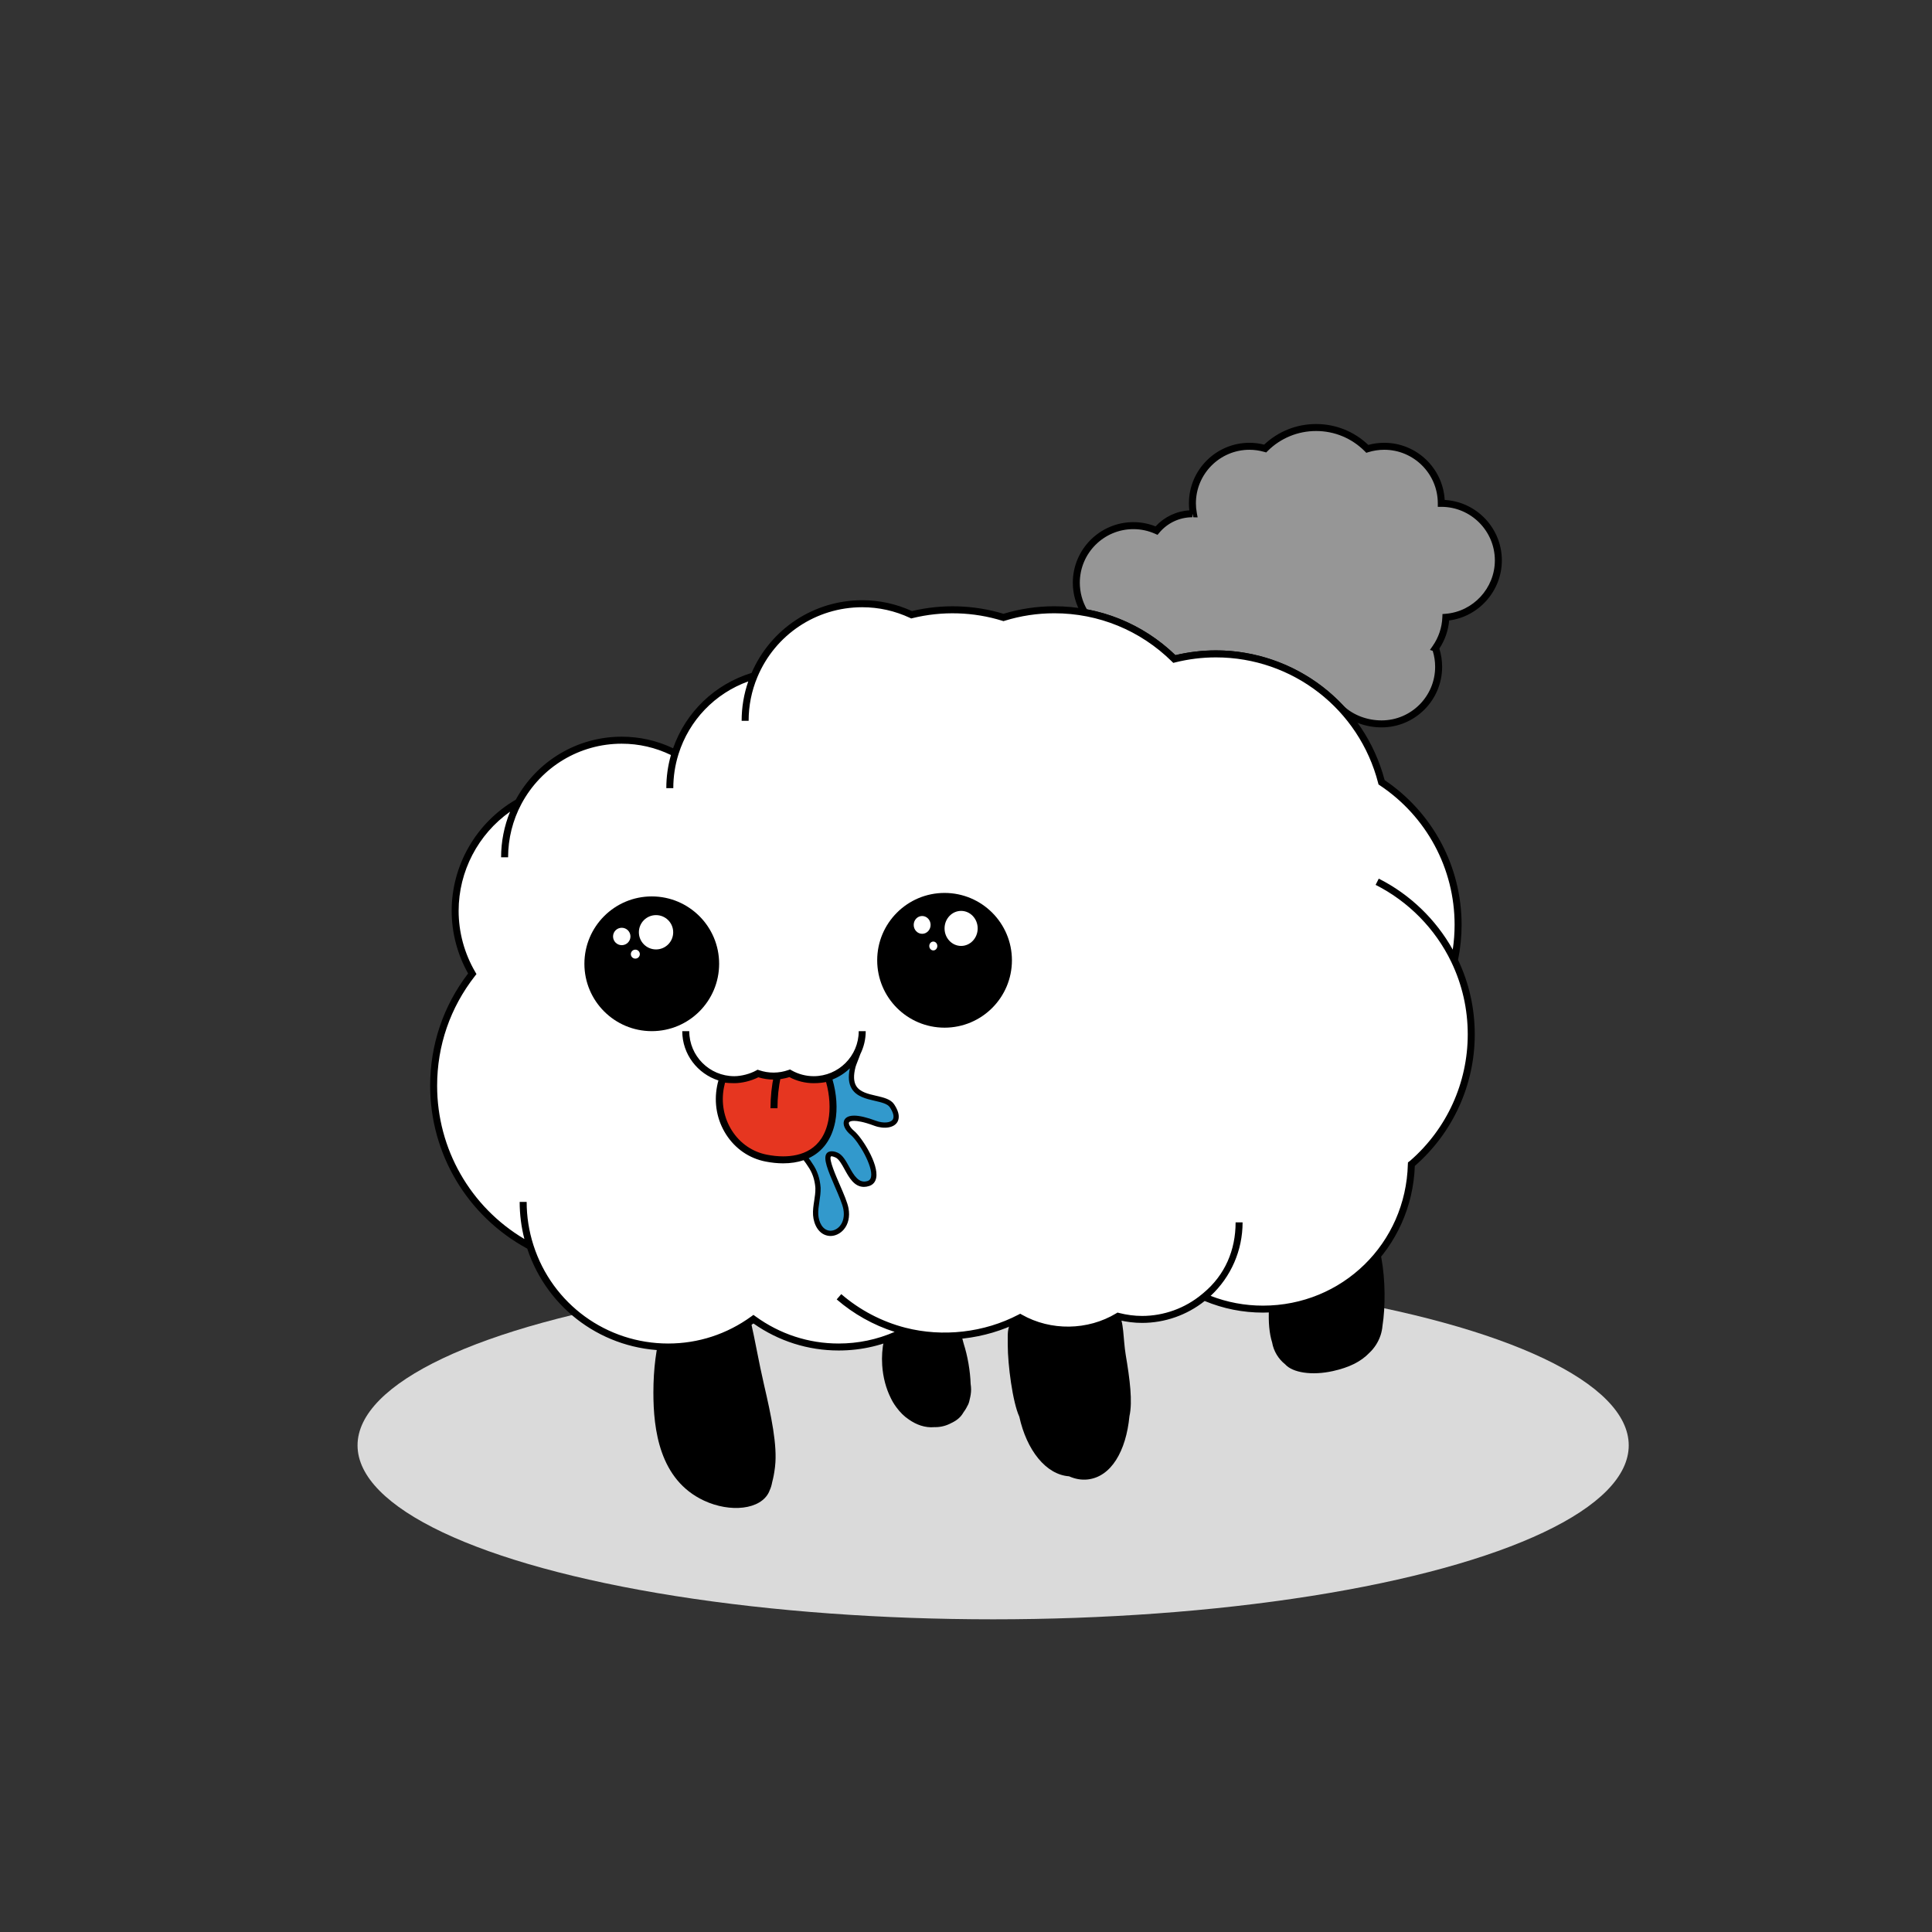 <svg version="1.1" xmlns="http://www.w3.org/2000/svg" xmlns:xlink="http://www.w3.org/1999/xlink" x="0px" y="0px" width="500px" height="500px" viewBox="0 0 500 500" enable-background="new 0 0 500 500" xml:space="preserve">

<rect x="0" y="0" width="500" height="500" fill="#333333" stroke="none"/>

<style>
    
body {
  display: flex;
  justify-content: center;
}

.sheep {
	height:500px;
	animation-name: bounce;
	animation-duration: 1s;
	animation-iteration-count: infinite;
}

.shadow {
	animation-name: scale;
	animation-duration: 1s;
	animation-iteration-count: infinite;
  animation-play-state: running;
  animation-timing-function: ease-in-out;
  /*edited: changed transform-origin from 50% 50% to center to match the 'ground'*/      
  transform-origin:center;
}
/*edited: adjusted the % and gave it ease-in-out*/  
@keyframes bounce {
	30% {
    animation-timing-function: ease-in-out;
		transform:translateY(-100px);
	}
}

/*edited: scale changed from 0.7 to 0.9*/
@keyframes scale {
  30% {
    transform: scale(0.9);
  }
  60% {
    transform: scale(1);
    
  }
}
</style>

    <ellipse class="shadow" xmlns="http://www.w3.org/2000/svg" fill="#DADADA" cx="257.023" cy="374.06" rx="164.49" ry="45.018"/>
    
    <g class="sheep">
    <g id="FEETS">
        <g id="FEETS_1_">
            <g>
                <path d="M200.54,379.908c0.021-0.135,0.027-0.272,0.046-0.41c0.636-5.443-1.028-13.239-2.854-21.113     c-2.74-11.833-3.926-23.211-6.988-23.98c-1.657-2.592-13.251,3.606-14.586,3.606c-4.066,0-7.061,9.985-7.061,22.392     c0,9.507,1.544,22.548,13.066,27.94c6.783,3.177,14.746,2.409,16.885-2.278c0.046-0.103,0.074-0.207,0.117-0.311     c0.332-0.675,0.537-1.413,0.676-2.172C200.126,382.539,200.363,381.311,200.54,379.908z"/>
            </g>
            <g>
                <path d="M291.327,350.582c-0.674-3.991-0.396-8.76-1.973-10.852c-2.317-10.328-8.349-17.898-15.136-17.152     c-6.806,0.748-12.507,8.266-12.501,18.887c-1.044,3.162-0.911,2.814-0.911,6.651c0,5.065,1.254,14.762,2.99,18.524     c1.91,8.702,6.916,15.002,12.873,15.426c1.551,0.688,3.167,0.998,4.803,0.818c6.082-0.668,9.95-7.309,10.824-16.365     C293.147,362.73,292.415,357.039,291.327,350.582z"/>
            </g>
            <g>
                <path d="M251.199,358.145c-0.049-1.593-0.231-3.384-0.557-5.267c-0.32-1.854-0.744-3.573-1.222-5.062     c-1.644-6.967-6.238-11.895-11.32-11.522c-5.993,0.431-10.376,8.054-9.788,17.024c0.207,3.174,1.015,6.088,2.231,8.511     c0.367,0.78,0.846,1.579,1.427,2.356c0.945,1.303,2.028,2.377,3.206,3.153c1.913,1.358,4.195,2.222,6.641,2.006     c0.033-0.003,0.063-0.01,0.098-0.014c0.046,0.004,0.088,0.014,0.134,0.014c1.537,0,2.969-0.413,4.239-1.112     c1.362-0.635,2.384-1.519,3.008-2.639c0.404-0.544,0.77-1.115,1.062-1.74c0.26-0.39,0.462-0.973,0.607-1.722     c0.208-0.813,0.354-1.646,0.354-2.524C251.319,359.105,251.273,358.622,251.199,358.145z"/>
            </g>
            <g>
                <path d="M357.31,345.499c0.247-0.767,0.406-1.567,0.479-2.396c0.773-4.889,0.747-11.949-0.283-17.475     c-0.104-0.559-0.217-1.113-0.339-1.656c-2.893-13.084-10.442-22.451-17.299-21.174c-6.442,1.201-10.054,11.406-8.793,23.625     c-0.874,2.193-1.604,4.74-2.094,7.499c-0.297,1.671-0.484,3.3-0.572,4.847c-0.19,3.404,0.107,6.422,0.812,8.641     c0.399,2.303,1.643,4.295,3.395,5.693c1.933,2.145,6.891,2.937,12.313,1.737c4.207-0.932,7.245-2.416,9.446-4.715     c1.316-1.235,2.328-2.791,2.907-4.543c0.008-0.019,0.018-0.032,0.023-0.05C357.31,345.521,357.306,345.51,357.31,345.499z"/>
            </g>
        </g>
    </g>
    <g id="TAIL">
        <g id="TAIL_1_">
            <path fill="#969696" d="M347.138,183.403c2.691,2.51,6.449,3.939,10.414,3.939c8.155,0,14.767-6.612,14.767-14.767    c0-1.699-0.286-3.331-0.813-4.85l-0.005-0.002c1.597-2.274,2.574-5.008,2.688-7.971c7.604-0.601,13.587-6.961,13.587-14.72    c0-8.156-6.61-14.768-14.767-14.768c0-8.156-6.611-14.768-14.769-14.768c-1.526,0-3.001,0.232-4.386,0.662    c-3.384-3.406-8.071-5.518-13.253-5.518c-5.14,0-9.794,2.077-13.172,5.436c-1.293-0.37-2.655-0.58-4.066-0.58    c-8.156,0-14.769,6.612-14.769,14.768c0,0.925,0.098,1.828,0.26,2.707c-0.087-0.002-0.171-0.013-0.26-0.013    c-3.731,0-7.068,1.695-9.283,4.357c-1.833-0.817-3.856-1.279-5.994-1.279c-8.155,0-14.767,6.611-14.767,14.768    c0,2.828,0.796,5.469,2.174,7.715c8.958,1.609,16.979,5.902,23.197,12.033c3.446-0.862,7.054-1.326,10.767-1.326    c12.788,0,24.303,5.434,32.379,14.107"/>
            <path d="M357.552,188.247c-4.159,0-8.182-1.524-11.03-4.182l1.233-1.323c2.519,2.349,6.09,3.696,9.797,3.696    c7.644,0,13.861-6.219,13.861-13.863c0-1.415-0.21-2.804-0.627-4.136l-0.721-0.24l0.692-0.995    c1.549-2.206,2.422-4.795,2.523-7.486l0.031-0.804l0.802-0.063c7.151-0.564,12.754-6.635,12.754-13.819    c0-7.644-6.219-13.863-13.861-13.863h-0.904v-0.904c0-7.644-6.219-13.864-13.863-13.864c-1.403,0-2.789,0.209-4.117,0.622    l-0.521,0.163l-0.387-0.389c-3.364-3.386-7.845-5.251-12.612-5.251c-4.729,0-9.179,1.837-12.534,5.172l-0.377,0.375l-0.51-0.146    c-1.266-0.361-2.549-0.545-3.817-0.545c-7.646,0-13.864,6.22-13.864,13.864c0,0.82,0.079,1.652,0.244,2.542l0.203,1.091    l-1.108-0.022l-0.228-0.859l-0.016,0.003v0.843c-3.325,0-6.455,1.469-8.587,4.031l-0.438,0.526l-0.625-0.279    c-1.789-0.796-3.683-1.201-5.627-1.201c-7.645,0-13.861,6.219-13.861,13.863c0,2.429,0.634,4.805,1.836,6.9    c8.648,1.635,16.551,5.724,22.901,11.851c3.437-0.819,6.963-1.234,10.495-1.234c12.479,0,24.521,5.248,33.041,14.396l-1.324,1.232    c-8.178-8.782-19.739-13.819-31.717-13.819c-3.554,0-7.104,0.437-10.548,1.299l-0.493,0.124l-0.36-0.357    c-6.252-6.164-14.107-10.239-22.724-11.787l-0.396-0.072l-0.212-0.346c-1.511-2.46-2.309-5.292-2.309-8.188    c0-8.642,7.029-15.672,15.671-15.672c1.978,0,3.907,0.369,5.743,1.098c2.278-2.467,5.398-3.948,8.741-4.151    c-0.074-0.617-0.111-1.216-0.111-1.813c0-8.642,7.031-15.672,15.673-15.672c1.268,0,2.544,0.161,3.805,0.478    c3.65-3.443,8.4-5.333,13.435-5.333c5.074,0,9.85,1.916,13.508,5.406c1.342-0.366,2.729-0.55,4.131-0.55    c8.347,0,15.189,6.559,15.646,14.792c8.233,0.458,14.792,7.301,14.792,15.647c0,7.857-5.93,14.536-13.638,15.54    c-0.229,2.603-1.099,5.1-2.542,7.286c0.48,1.519,0.724,3.104,0.724,4.717C373.223,181.216,366.193,188.247,357.552,188.247z"/>
        </g>
        <g id="EYES1_1_">
            <g>
                <g>
                    <circle cx="168.677" cy="249.426" r="17.435"/>
                </g>
                <g>
                    <g>
                        <circle fill="#FFFFFF" cx="169.782" cy="241.271" r="4.44"/>
                    </g>
                    <g>
                        <circle fill="#FFFFFF" cx="160.909" cy="242.358" r="2.252"/>
                    </g>
                    <g>
                        <circle fill="#FFFFFF" cx="164.426" cy="246.929" r="1.161"/>
                    </g>
                </g>
            </g>
            <g>
                <g>
                    <circle cx="244.452" cy="248.525" r="17.435"/>
                </g>
                <g>
                    <g>
                        <ellipse fill="#FFFFFF" cx="248.737" cy="240.273" rx="4.286" ry="4.533"/>
                    </g>
                    <g>
                        <ellipse fill="#FFFFFF" cx="238.652" cy="239.365" rx="2.186" ry="2.304"/>
                    </g>
                    <g>
                        <ellipse fill="#FFFFFF" cx="241.539" cy="244.823" rx="1.041" ry="1.145"/>
                    </g>
                </g>
            </g>
        </g>
    </g>
    <g id="BODY">
        <path fill="#FFFFFF" d="M365.259,301.327c-0.527,20.78-17.499,37.475-38.407,37.475c-5.413,0-10.557-1.13-15.229-3.147   c-4.354,3.625-9.95,5.812-16.062,5.812c-2.145,0-4.218-0.297-6.205-0.802c-3.788,2.293-8.216,3.635-12.969,3.635   c-4.502,0-8.718-1.197-12.37-3.273c-5.817,3.049-12.435,4.779-19.457,4.779c-3.617,0-7.128-0.455-10.479-1.318   c-5.118,2.615-10.899,4.119-17.042,4.119c-8.248,0-15.851-2.688-22.045-7.198c-6.194,4.511-13.798,7.198-22.046,7.198   c-16.733,0-30.898-10.953-35.751-26.08c-14.854-7.904-24.97-23.535-24.97-41.539c0-10.934,3.741-20.982,9.997-28.973   c-2.799-4.788-4.43-10.34-4.43-16.288c0-12.047,6.597-22.536,16.359-28.108c5.102-9.55,15.157-16.055,26.738-16.055   c4.989,0,9.685,1.228,13.834,3.364c3.013-9.645,10.725-17.197,20.447-20.029c4.565-10.951,15.368-18.652,27.971-18.652   c4.571,0,8.892,1.041,12.776,2.854c3.401-0.838,6.954-1.291,10.615-1.291c4.585,0,9.005,0.698,13.166,1.992   c4.156-1.294,8.579-1.992,13.162-1.992c12.105,0,23.071,4.867,31.06,12.744c3.446-0.862,7.054-1.326,10.767-1.326   c20.634,0,37.967,14.125,42.863,33.23c11.934,7.926,19.804,21.483,19.804,36.878c0,3.152-0.335,6.225-0.964,9.192   c2.798,5.804,4.366,12.311,4.366,19.184C380.758,281.168,374.74,293.213,365.259,301.327c0.009-0.329,0.05-0.65,0.05-0.981   L365.259,301.327z"/>
        <g>
            <g>
                <path fill="none" stroke="#000000" stroke-miterlimit="10" d="M214.367,278.84"/>
            </g>
            <path fill="#3299CC" d="M222.494,270.848c-0.075,2.111-1.148,2.939-1.732,5.229c-2.521,9.878,7.886,6.879,10.097,10.173    c2.891,4.305-0.526,5.952-4.37,4.52c-8.501-3.168-8.597,0.226-5.878,2.488c2.533,2.109,8.206,11.805,4.146,13.112    c-4.671,1.507-5.426-6.202-8.29-7.386c-5.782-2.391,1.706,9.566,2.487,13.939c0.753,4.221-2.035,6.555-4.295,6.328    c-2.261-0.227-3.392-2.561-3.542-4.747c-0.151-2.261,0.678-4.596,0.603-7.009c-0.151-2.107-0.754-4.145-2.035-5.952    c-0.452-0.754-1.055-1.508-1.583-2.187c0,0,5.643-2.193,7.161-8.777c1.279-5.544-0.271-9.838-0.857-11.62    C214.405,278.96,220.512,277.254,222.494,270.848"/>
            <path d="M231.405,285.795c-0.902-1.344-2.739-1.768-4.685-2.215c-2.051-0.473-4.173-0.962-5.128-2.527    c-0.682-1.119-0.744-2.716-0.191-4.885c0.148-0.578,0.795-2.044,1.261-3.385c0.886-1.784,1.386-3.793,1.386-5.922h-1.81    c0,6.428-5.228,11.656-11.652,11.656c-2.016,0-4.011-0.531-5.771-1.535l-0.358-0.207l-0.392,0.138    c-2.49,0.881-5.123,0.896-7.62,0.053l-0.38-0.129l-0.351,0.196c-1.588,0.889-3.871,1.484-5.68,1.484    c-6.427,0-11.655-5.229-11.655-11.656h-1.809c0,5.986,3.948,11.016,9.359,12.761c-0.127,0.444-0.241,0.901-0.347,1.45    c-0.856,4.391-0.028,8.838,2.331,12.523c2.368,3.7,5.992,6.188,10.207,7.012c1.579,0.308,3.113,0.463,4.562,0.463    c1.955,0,3.722-0.279,5.298-0.81c0.397,0.515,0.793,1.04,1.13,1.599c1.115,1.574,1.759,3.463,1.91,5.582    c0.034,1.11-0.139,2.242-0.308,3.34c-0.187,1.205-0.377,2.457-0.294,3.693c0.171,2.485,1.521,5.112,4.15,5.375    c0.122,0.014,0.246,0.021,0.371,0.021c1.269,0,2.563-0.642,3.462-1.714c1.152-1.377,1.578-3.303,1.199-5.426    c-0.269-1.508-1.236-3.738-2.261-6.1c-1.06-2.441-2.833-6.531-2.318-7.314c0.096-0.145,0.465-0.071,1.166,0.219    c0.891,0.367,1.656,1.76,2.397,3.105c1.167,2.121,2.49,4.525,4.999,4.525c0.436,0,0.893-0.077,1.359-0.229    c0.982-0.315,1.61-1.045,1.816-2.108c0.699-3.611-3.715-10.485-5.736-12.169c-1.005-0.836-1.456-1.748-1.312-2.146    c0.098-0.271,0.595-0.432,1.331-0.432c0.842,0,2.426,0.217,5.188,1.246c2.629,0.98,5.211,0.55,6.052-1.025    C232.719,289.49,232.918,288.049,231.405,285.795z M231.087,289.664c-0.495,0.93-2.433,1.119-4.381,0.393    c-2.371-0.884-4.276-1.332-5.663-1.332c-1.757,0-2.388,0.722-2.606,1.326c-0.381,1.051,0.278,2.449,1.721,3.65    c1.996,1.662,5.81,8.091,5.271,10.869c-0.111,0.578-0.389,0.91-0.9,1.076c-2.266,0.724-3.542-1.459-4.754-3.66    c-0.893-1.623-1.736-3.156-3.068-3.707c-1.621-0.672-2.511-0.182-2.817,0.289c-0.854,1.304,0.264,4.119,2.208,8.601    c0.949,2.187,1.929,4.447,2.17,5.796c0.307,1.723-0.013,3.256-0.903,4.318c-0.701,0.841-1.712,1.3-2.656,1.217    c-1.844-0.184-2.802-2.202-2.934-4.118c-0.071-1.085,0.101-2.208,0.282-3.396c0.177-1.157,0.361-2.353,0.321-3.613    c-0.171-2.398-0.898-4.518-2.129-6.253c-0.283-0.472-0.622-0.937-0.958-1.382c3.599-1.669,5.975-4.871,6.863-9.43    c0.647-3.316,0.367-7.257-0.707-10.935c1.689-0.659,3.211-1.652,4.493-2.89c-0.468,2.222-0.31,3.953,0.494,5.272    c1.25,2.054,3.764,2.634,5.982,3.144c1.676,0.387,3.258,0.752,3.861,1.649C231.165,287.873,231.452,288.979,231.087,289.664z"/>
            <path fill="#E63620" d="M187.637,280.2c-0.102,0.366-0.189,0.75-0.278,1.217c-0.768,3.933-0.028,7.912,2.078,11.204    c2.099,3.279,5.306,5.484,9.029,6.21c1.465,0.286,2.883,0.433,4.216,0.433c4.508,0,10.196-1.613,11.693-9.301    c0.575-2.947,0.352-6.604-0.59-9.933c-0.721,0.14-1.841,0.297-3.199,0.297c-2.193,0-4.365-0.544-6.308-1.577    c-2.632,0.844-5.398,0.855-8.034,0.051c-1.825,0.936-4.217,1.526-6.209,1.526C189.008,280.327,188.19,280.264,187.637,280.2z"/>
            <g>
                <path d="M201.214,286.807h-1.809c0-2.924,0.301-5.798,0.894-8.546l1.768,0.382C201.501,281.266,201.214,284.012,201.214,286.807z     "/>
            </g>
        </g>
        <path d="M289.578,339.787l-0.367-0.096l-0.324,0.197c-7.388,4.471-16.971,4.582-24.425,0.348l-0.429-0.243l-0.438,0.228   c-8.901,4.668-19.627,5.868-29.281,3.391l-0.009-0.002c-6.076-1.56-11.811-4.565-16.585-8.691l-0.592,0.684l-0.591,0.684   c4.371,3.777,9.514,6.656,14.99,8.404c-4.601,2-9.463,3.011-14.488,3.011c-7.762,0-15.2-2.431-21.514-7.026l-0.532-0.387   l-0.532,0.387c-6.312,4.596-13.751,7.026-21.514,7.026c-15.98,0-29.997-10.222-34.885-25.438l-0.005-0.015   c-1.165-3.633-1.756-7.4-1.756-11.197h-1.809c0,3.242,0.409,6.461,1.221,9.602c-13.984-8.305-22.583-23.31-22.583-39.668   c0-10.397,3.39-20.223,9.804-28.416l0.376-0.483l-0.308-0.53c-2.817-4.815-4.307-10.29-4.307-15.83   c0-10.229,5.032-19.808,13.314-25.673c-1.526,3.736-2.323,7.764-2.323,11.811h1.81c0-4.809,1.194-9.588,3.454-13.821   c5.132-9.607,15.071-15.576,25.94-15.576c4.449,0,8.734,0.984,12.75,2.928c-0.795,2.784-1.198,5.665-1.198,8.579h0.905h0.904   c0-2.988,0.449-5.941,1.336-8.777l0.006-0.021c2.758-8.801,9.435-15.725,18.057-18.834c-1.137,3.278-1.713,6.702-1.713,10.203   h0.906h0.903c0-3.905,0.759-7.707,2.258-11.299l0.001,0c4.583-10.993,15.235-18.097,27.137-18.097c4.286,0,8.456,0.932,12.395,2.77   l0.286,0.136l0.313-0.078c7.695-1.895,15.829-1.638,23.295,0.687l0.267,0.084l0.27-0.083c4.16-1.296,8.498-1.952,12.895-1.952   c11.457,0,22.262,4.433,30.422,12.483l0.362,0.357l0.494-0.124c3.445-0.862,6.994-1.299,10.548-1.299   c19.809,0,37.075,13.385,41.987,32.55l0.085,0.336l0.292,0.194c12.146,8.067,19.398,21.572,19.398,36.125   c0,2.146-0.16,4.298-0.479,6.425c-4.379-7.84-11.096-14.305-19.148-18.37l-0.408,0.807l-0.407,0.807   c8.499,4.29,15.446,11.363,19.568,19.915l-0.001,0c2.837,5.887,4.276,12.209,4.276,18.791c0,12.521-5.404,24.391-14.842,32.637   l-0.63,0.488c-0.01,0.156-0.021,0.311-0.026,0.469h-0.001c-0.521,20.521-16.994,36.594-37.503,36.594   c-4.662,0-9.21-0.849-13.539-2.526c5.274-4.922,8.271-11.775,8.271-19.022h-0.903h-0.905c0,7.203-2.756,13.629-8.305,18.254   l-0.428,0.357c-4.337,3.613-9.837,5.602-15.481,5.602C293.61,340.561,291.599,340.301,289.578,339.787z M234.186,345.443   c9.839,2.447,20.707,1.24,29.815-3.396c7.836,4.259,17.757,4.115,25.498-0.42c2.043,0.49,4.081,0.739,6.062,0.739   c5.883,0,11.616-2.01,16.21-5.67c4.804,1.994,9.875,3.007,15.081,3.007c21.364,0,38.551-16.64,39.3-37.955   c9.863-8.591,15.511-20.976,15.511-34.042c0-6.753-1.454-13.244-4.323-19.298c0.612-2.985,0.922-6.038,0.922-9.078   c0-15.043-7.441-29.013-19.921-37.438c-5.229-19.786-23.129-33.574-43.65-33.574c-3.532,0-7.059,0.415-10.495,1.234   c-8.458-8.162-19.563-12.651-31.33-12.651c-4.485,0-8.911,0.657-13.162,1.951c-7.603-2.313-15.857-2.579-23.688-0.708   c-4.094-1.862-8.422-2.806-12.869-2.806c-12.491,0-23.684,7.369-28.637,18.813c-9.531,2.916-17.04,10.139-20.313,19.501   c-4.194-1.988-8.664-2.996-13.303-2.996c-11.451,0-21.931,6.24-27.412,16.304c-10.239,5.951-16.591,16.949-16.591,28.764   c0,5.658,1.467,11.249,4.249,16.212c-6.423,8.414-9.815,18.444-9.815,29.047c0,17.64,9.617,33.761,25.128,42.166   c5.225,15.781,19.847,26.358,36.497,26.358c7.932,0,15.539-2.415,22.046-6.991c6.508,4.574,14.116,6.991,22.045,6.991   C223.026,349.509,228.793,348.143,234.186,345.443z"/>
    </g>
    <g id="EYES">
        <g id="EYES1_2_">
            <g>
                <g>
                    <circle cx="168.677" cy="249.426" r="17.435"/>
                </g>
                <g>
                    <g>
                        <circle fill="#FFFFFF" cx="169.782" cy="241.271" r="4.44"/>
                    </g>
                    <g>
                        <circle fill="#FFFFFF" cx="160.909" cy="242.358" r="2.252"/>
                    </g>
                    <g>
                        <circle fill="#FFFFFF" cx="164.426" cy="246.929" r="1.161"/>
                    </g>
                </g>
            </g>
            <g>
                <g>
                    <circle cx="244.452" cy="248.525" r="17.435"/>
                </g>
                <g>
                    <g>
                        <ellipse fill="#FFFFFF" cx="248.737" cy="240.273" rx="4.286" ry="4.533"/>
                    </g>
                    <g>
                        <ellipse fill="#FFFFFF" cx="238.652" cy="239.365" rx="2.186" ry="2.304"/>
                    </g>
                    <g>
                        <ellipse fill="#FFFFFF" cx="241.539" cy="244.823" rx="1.041" ry="1.145"/>
                    </g>
                </g>
            </g>
        </g>
    </g>
    </g>
</svg>

